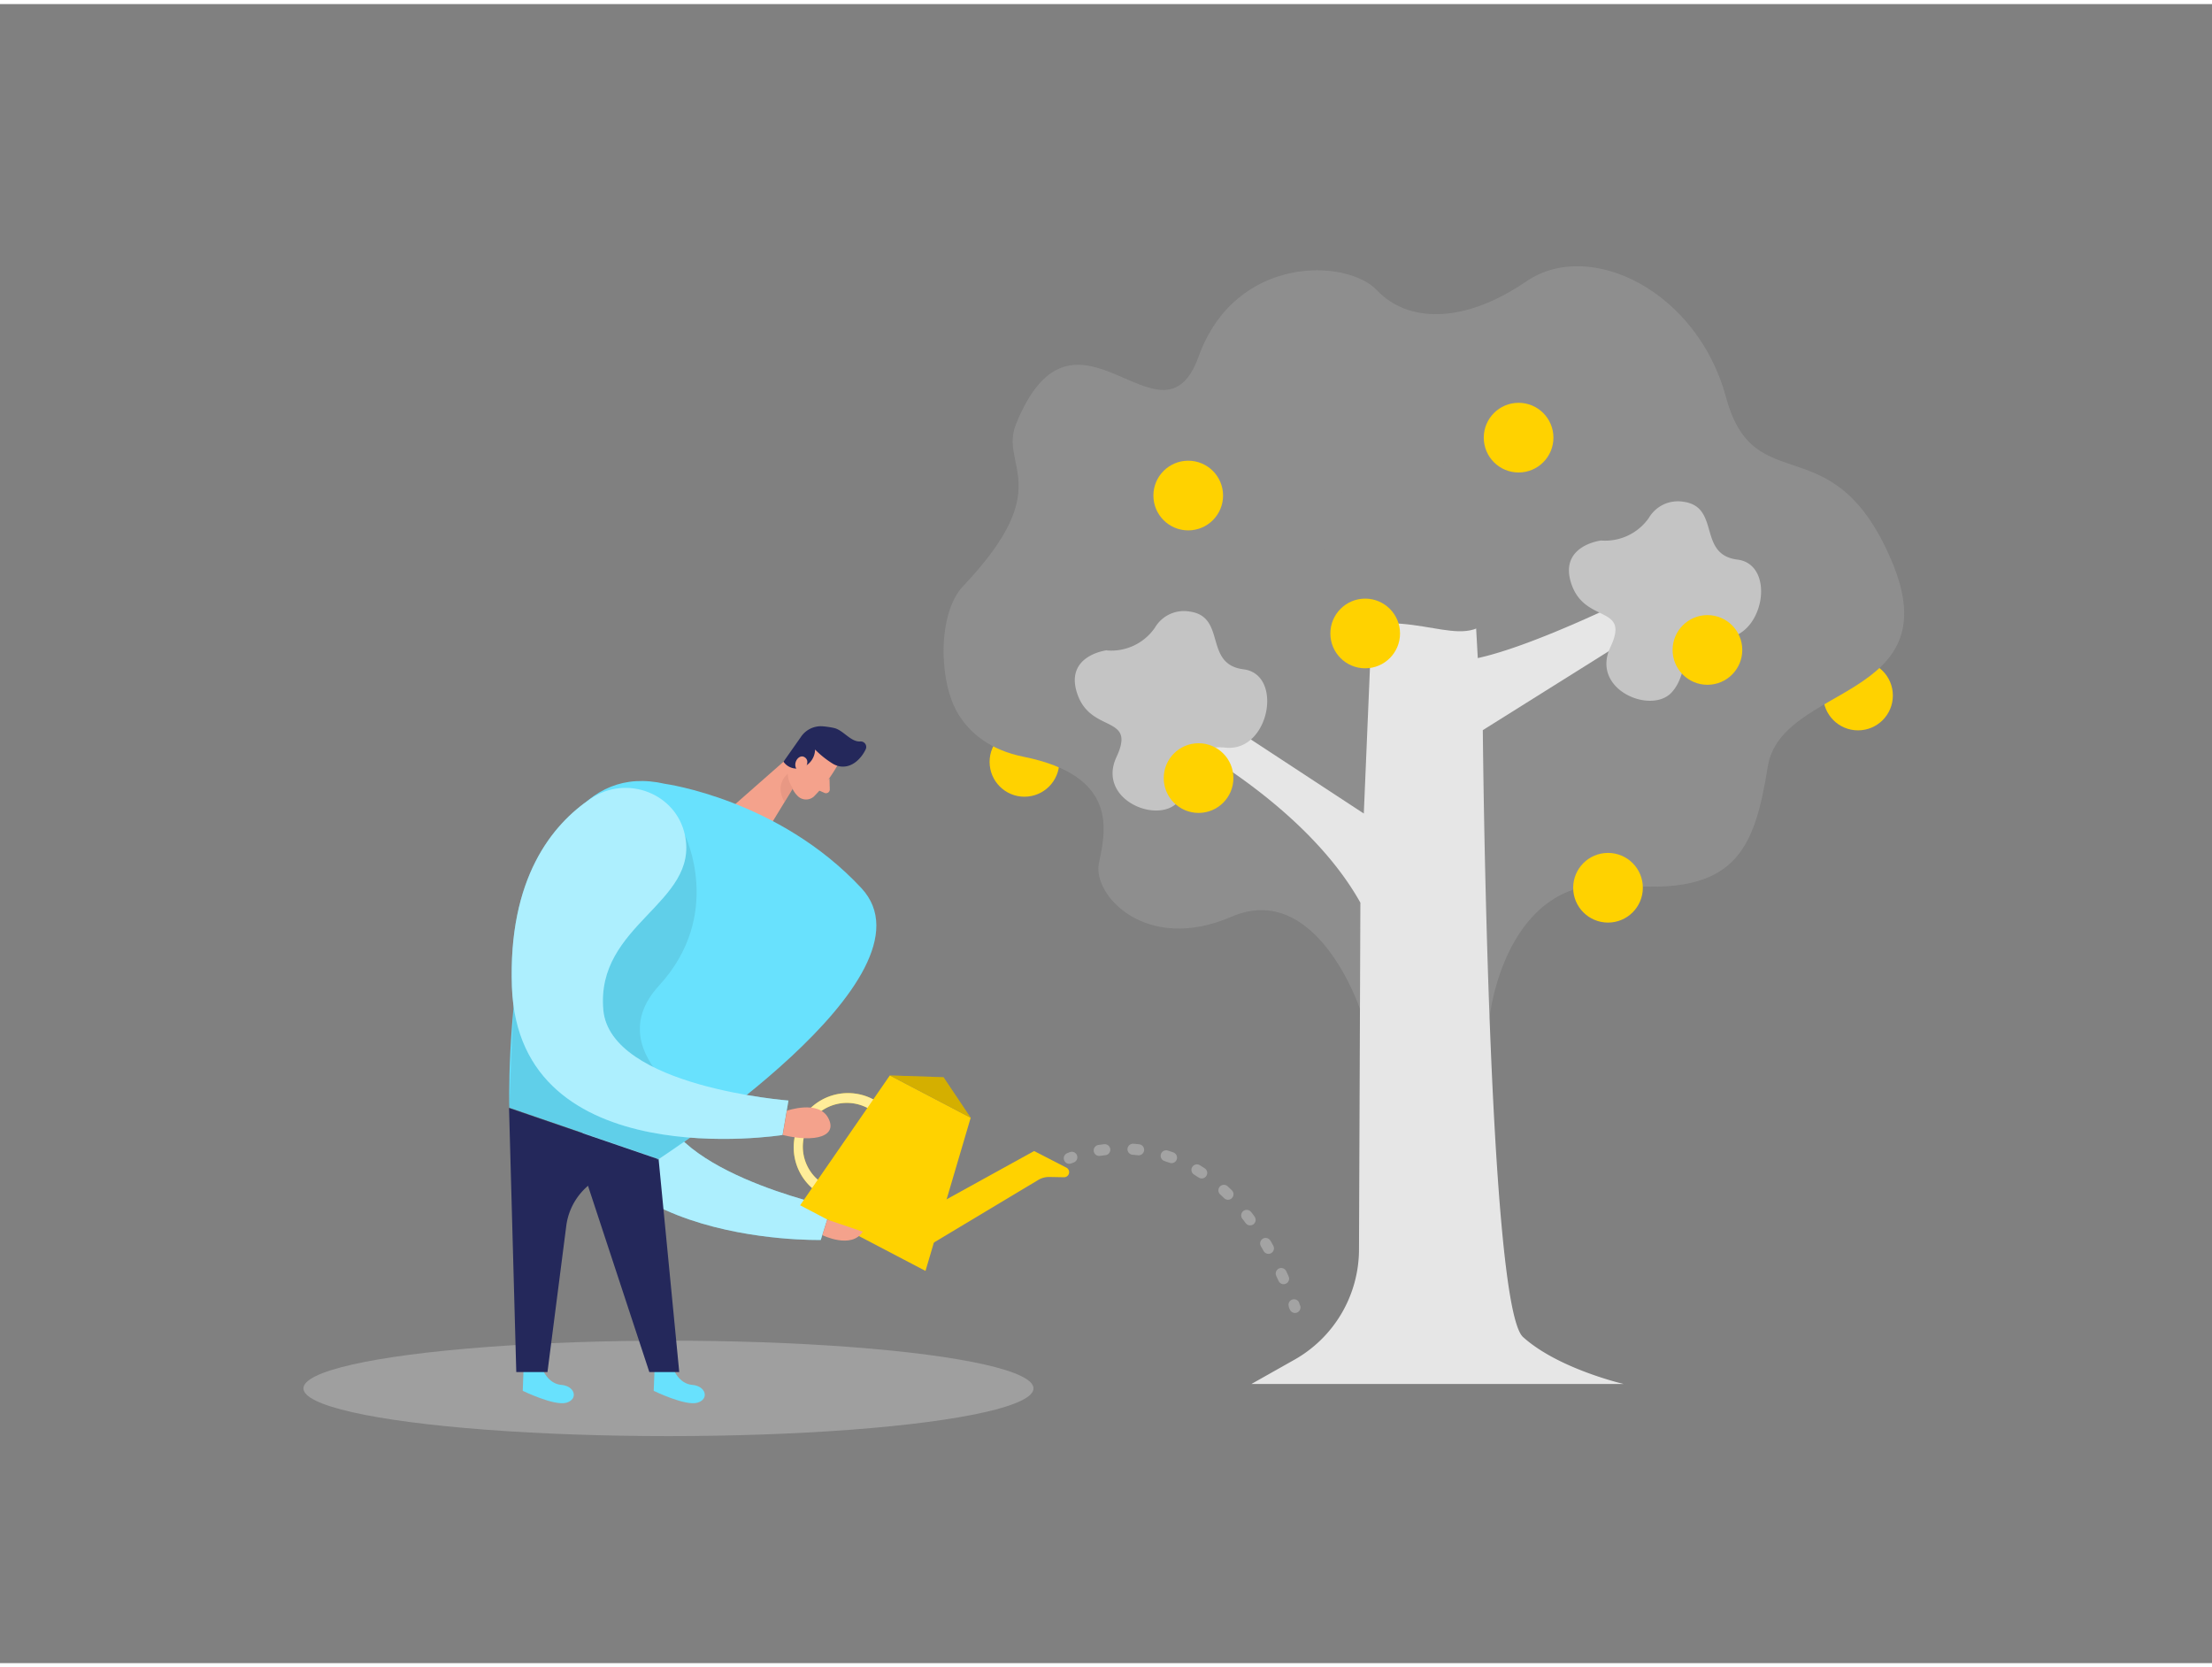 <svg id="Layer_1" data-name="Layer 1" xmlns="http://www.w3.org/2000/svg" viewBox="0 0 400 300" width="406" height="306" class="illustration styles_illustrationTablet__1DWOa"><rect x="0" y="0" width="400" height="300" fill="#808080" stroke="none"/><circle cx="335.99" cy="125.03" r="6.3" fill="#ffd200"></circle><circle cx="185.25" cy="137.03" r="6.3" fill="#ffd200"></circle><path d="M174.16,105.25c-4.68,4.94-4.44,17.39-.85,23.18,2.12,3.42,5.72,6.45,11.77,7.67,17.28,3.48,14.85,13.48,13.64,19.24s8.49,16.37,23.95,9.7,23.26,16.68,23.26,16.68l23.43,1.5s2.72-26.06,23.64-23.94,24.25-6.4,26.67-21.39,33.05-11.95,22.44-37.11-24.86-10.61-30-29.71S287.54,42.27,276,50.15s-21.56,7.36-27,1.6-25.59-6.5-32.26,12-22.38-14-33,12.17C180.62,83.51,191.26,87.22,174.16,105.25Z" fill="#8e8e8e"></path><ellipse cx="120.88" cy="250.32" rx="66.01" ry="8.63" fill="#e6e6e6" opacity="0.3"></ellipse><path d="M138.13,167.44c-.56-7.72-9-12.27-15.94-8.84-7.54,3.73-16.79,12.28-18.71,31.88-3.34,34.19,44.94,33,44.94,33l1.89-6s-31.58-6.74-31-20.68C120,181.2,139,180,138.13,167.44Z" fill="#68e1fd"></path><path d="M138.13,167.44c-.56-7.72-9-12.27-15.94-8.84-7.54,3.73-16.79,12.28-18.71,31.88-3.34,34.19,44.94,33,44.94,33l1.89-6s-31.58-6.74-31-20.68C120,181.2,139,180,138.13,167.44Z" fill="#fff" opacity="0.46"></path><path d="M98.07,246.8s1,2.7,3.45,2.89,3.1,2.58.91,3.22-7.9-2.15-7.9-2.15l.13-3.54Z" fill="#68e1fd"></path><path d="M121.75,246.8s1,2.7,3.45,2.89,3.11,2.58.91,3.22-7.9-2.15-7.9-2.15l.14-3.54Z" fill="#68e1fd"></path><path d="M151.41,137.71a26.21,26.21,0,0,1-4.25,5.6,2.14,2.14,0,0,1-3-.2,4.7,4.7,0,0,1-1-5l1-3.77a3.81,3.81,0,0,1,3.68-2.41C150.77,131.87,152.79,135.52,151.41,137.71Z" fill="#f4a28c"></path><polygon points="143.24 135.63 132.81 144.8 138.27 150.19 143.53 141.58 143.24 135.63" fill="#f4a28c"></polygon><path d="M150.44,137.26a17.07,17.07,0,0,1-3.05-2.46,3.53,3.53,0,0,1-2.19,3.2,2.88,2.88,0,0,1-3.52-1l3.13-4.45a4.34,4.34,0,0,1,4-1.95,15.59,15.59,0,0,1,2,.3c1.65.36,3,2.52,4.71,2.44a1,1,0,0,1,1,1.47c-.73,1.51-2.45,3.49-4.81,3A3.9,3.9,0,0,1,150.44,137.26Z" fill="#24285b"></path><path d="M145.64,138.16s.9-1.37-.18-2-2.39,1.38-1.14,2.5Z" fill="#f4a28c"></path><path d="M150,140l.05,2a.68.68,0,0,1-.95.64l-1.51-.67Z" fill="#f4a28c"></path><path d="M143.38,141.82a5.18,5.18,0,0,1-.94-2.61s-2.46,1.79-.56,5.08Z" fill="#ce8172" opacity="0.31"></path><path d="M120.26,141s20.56,2.8,35.5,18.85-36.66,49-36.66,49l-27-9.28S90.29,134.08,120.26,141Z" fill="#68e1fd"></path><path d="M152,217.09a.31.31,0,0,1-.13-.06l-3.3-1.72a9.81,9.81,0,0,1,9.09-17.38l3.3,1.73a.93.93,0,1,1-.86,1.65l-3.3-1.73a8,8,0,0,0-10.72,3.36,7.94,7.94,0,0,0,3.35,10.71l3.3,1.73a.93.93,0,0,1-.73,1.71Z" fill="#ffd200"></path><path d="M123.86,150.29s7.08,14.38-4.69,27.2,10.23,24.18,10.23,24.18l-10.3,7.23-27-9.28s.42-12.5.83-18.52S123.86,150.29,123.86,150.29Z" opacity="0.08"></path><path d="M152,217.09a.31.31,0,0,1-.13-.06l-3.3-1.72a9.81,9.81,0,0,1,9.09-17.38l3.3,1.73a.93.93,0,1,1-.86,1.65l-3.3-1.73a8,8,0,0,0-10.72,3.36,7.94,7.94,0,0,0,3.35,10.71l3.3,1.73a.93.93,0,0,1-.73,1.71Z" fill="#fff" opacity="0.6"></path><path d="M123.86,150.29c-1.58-7.58-10.55-11-17-6.64-7,4.7-15,14.41-14.29,34.09,1.25,34.33,48.94,26.76,48.94,26.76l1.07-6.23s-32.2-2.47-33.48-16.37C107.69,166.34,126.43,162.64,123.86,150.29Z" fill="#68e1fd"></path><path d="M123.86,150.29c-1.58-7.58-10.55-11-17-6.64-7,4.7-15,14.41-14.29,34.09,1.25,34.33,48.94,26.76,48.94,26.76l1.07-6.23s-32.2-2.47-33.48-16.37C107.69,166.34,126.43,162.64,123.86,150.29Z" fill="#fff" opacity="0.46"></path><polygon points="160.91 193.73 144.69 217.21 167.36 229.08 175.53 201.38 160.91 193.73" fill="#ffd200"></polygon><path d="M163.15,220.56,187,207.4l5.83,3a.92.92,0,0,1-.44,1.74l-2.66-.05a3.81,3.81,0,0,0-2,.55l-22.62,13.56Z" fill="#ffd200"></path><path d="M142.29,200.11s5.7-2,7.47,1.29-2.23,4.54-8.23,3.1Z" fill="#f4a28c"></path><polygon points="160.91 193.73 170.62 194.05 175.53 201.38 160.91 193.73" fill="#ffd200"></polygon><polygon points="160.91 193.73 170.62 194.05 175.53 201.38 160.91 193.73" opacity="0.17"></polygon><path d="M148.71,222.61s5.26,2.6,7.3-.63l-6.42-2.18Z" fill="#f4a28c"></path><g opacity="0.48"><path d="M193.36,208.71l.46-.18" fill="none" stroke="#c9c9c9" stroke-linecap="round" stroke-linejoin="round" stroke-width="2"></path><path d="M198.77,207.29c8.27-1.22,24.19.25,34.33,25.53" fill="none" stroke="#c9c9c9" stroke-linecap="round" stroke-linejoin="round" stroke-width="2" stroke-dasharray="1.02 5.11"></path><path d="M234,235.2c0,.16.11.32.17.48" fill="none" stroke="#c9c9c9" stroke-linecap="round" stroke-linejoin="round" stroke-width="2"></path></g><path d="M92.05,199.62l1.31,47.75H99l3.4-26.44a11.43,11.43,0,0,1,8.11-9.5l8.63-2.53Z" fill="#24285b"></path><polygon points="119.1 208.9 122.83 247.37 117.42 247.37 105.58 211.41 119.1 208.9" fill="#24285b"></polygon><path d="M226.3,249.52h67.3s-11.82-2.73-18.19-8.49-7.27-109.74-7.27-109.74l40.62-25.46v-5.46s-27.59,14.85-41.53,17.89L266,96.13H248.74l-2.12,50.24L213,124.32v8.49s23,11.77,33,29.68l-.25,62.75a22.93,22.93,0,0,1-11.7,19.91Z" fill="#e6e6e6"></path><path d="M200.18,116.84s-7.83.91-5.33,8,10.63,3.63,7.05,11.3,7.35,12.21,11.07,8.19.85-10.64,8.71-9.87,10.46-13.26,3.19-14.17-3-9.55-9.78-10.45a6.07,6.07,0,0,0-6.23,2.9,9.58,9.58,0,0,1-8.68,4.14Z" fill="#c4c4c4"></path><path d="M289.53,97s-7.83.91-5.32,8,10.62,3.62,7,11.29,7.36,12.22,11.07,8.19.85-10.63,8.71-9.87,10.46-13.25,3.19-14.16-3-9.55-9.78-10.46a6.08,6.08,0,0,0-6.22,2.9A9.63,9.63,0,0,1,289.53,97Z" fill="#c4c4c4"></path><path d="M239.87,105s-2.5,7.73,9.32,7,19.56,6.82,22.74-7-11.14-28-23.19-22S239.87,105,239.87,105Z" fill="#8e8e8e"></path><circle cx="216.74" cy="139.96" r="6.3" fill="#ffd200"></circle><circle cx="246.87" cy="113.81" r="6.3" fill="#ffd200"></circle><circle cx="274.61" cy="78.4" r="6.3" fill="#ffd200"></circle><circle cx="214.87" cy="88.87" r="6.3" fill="#ffd200"></circle><circle cx="290.78" cy="159.79" r="6.3" fill="#ffd200"></circle><circle cx="308.76" cy="116.79" r="6.3" fill="#ffd200"></circle></svg>